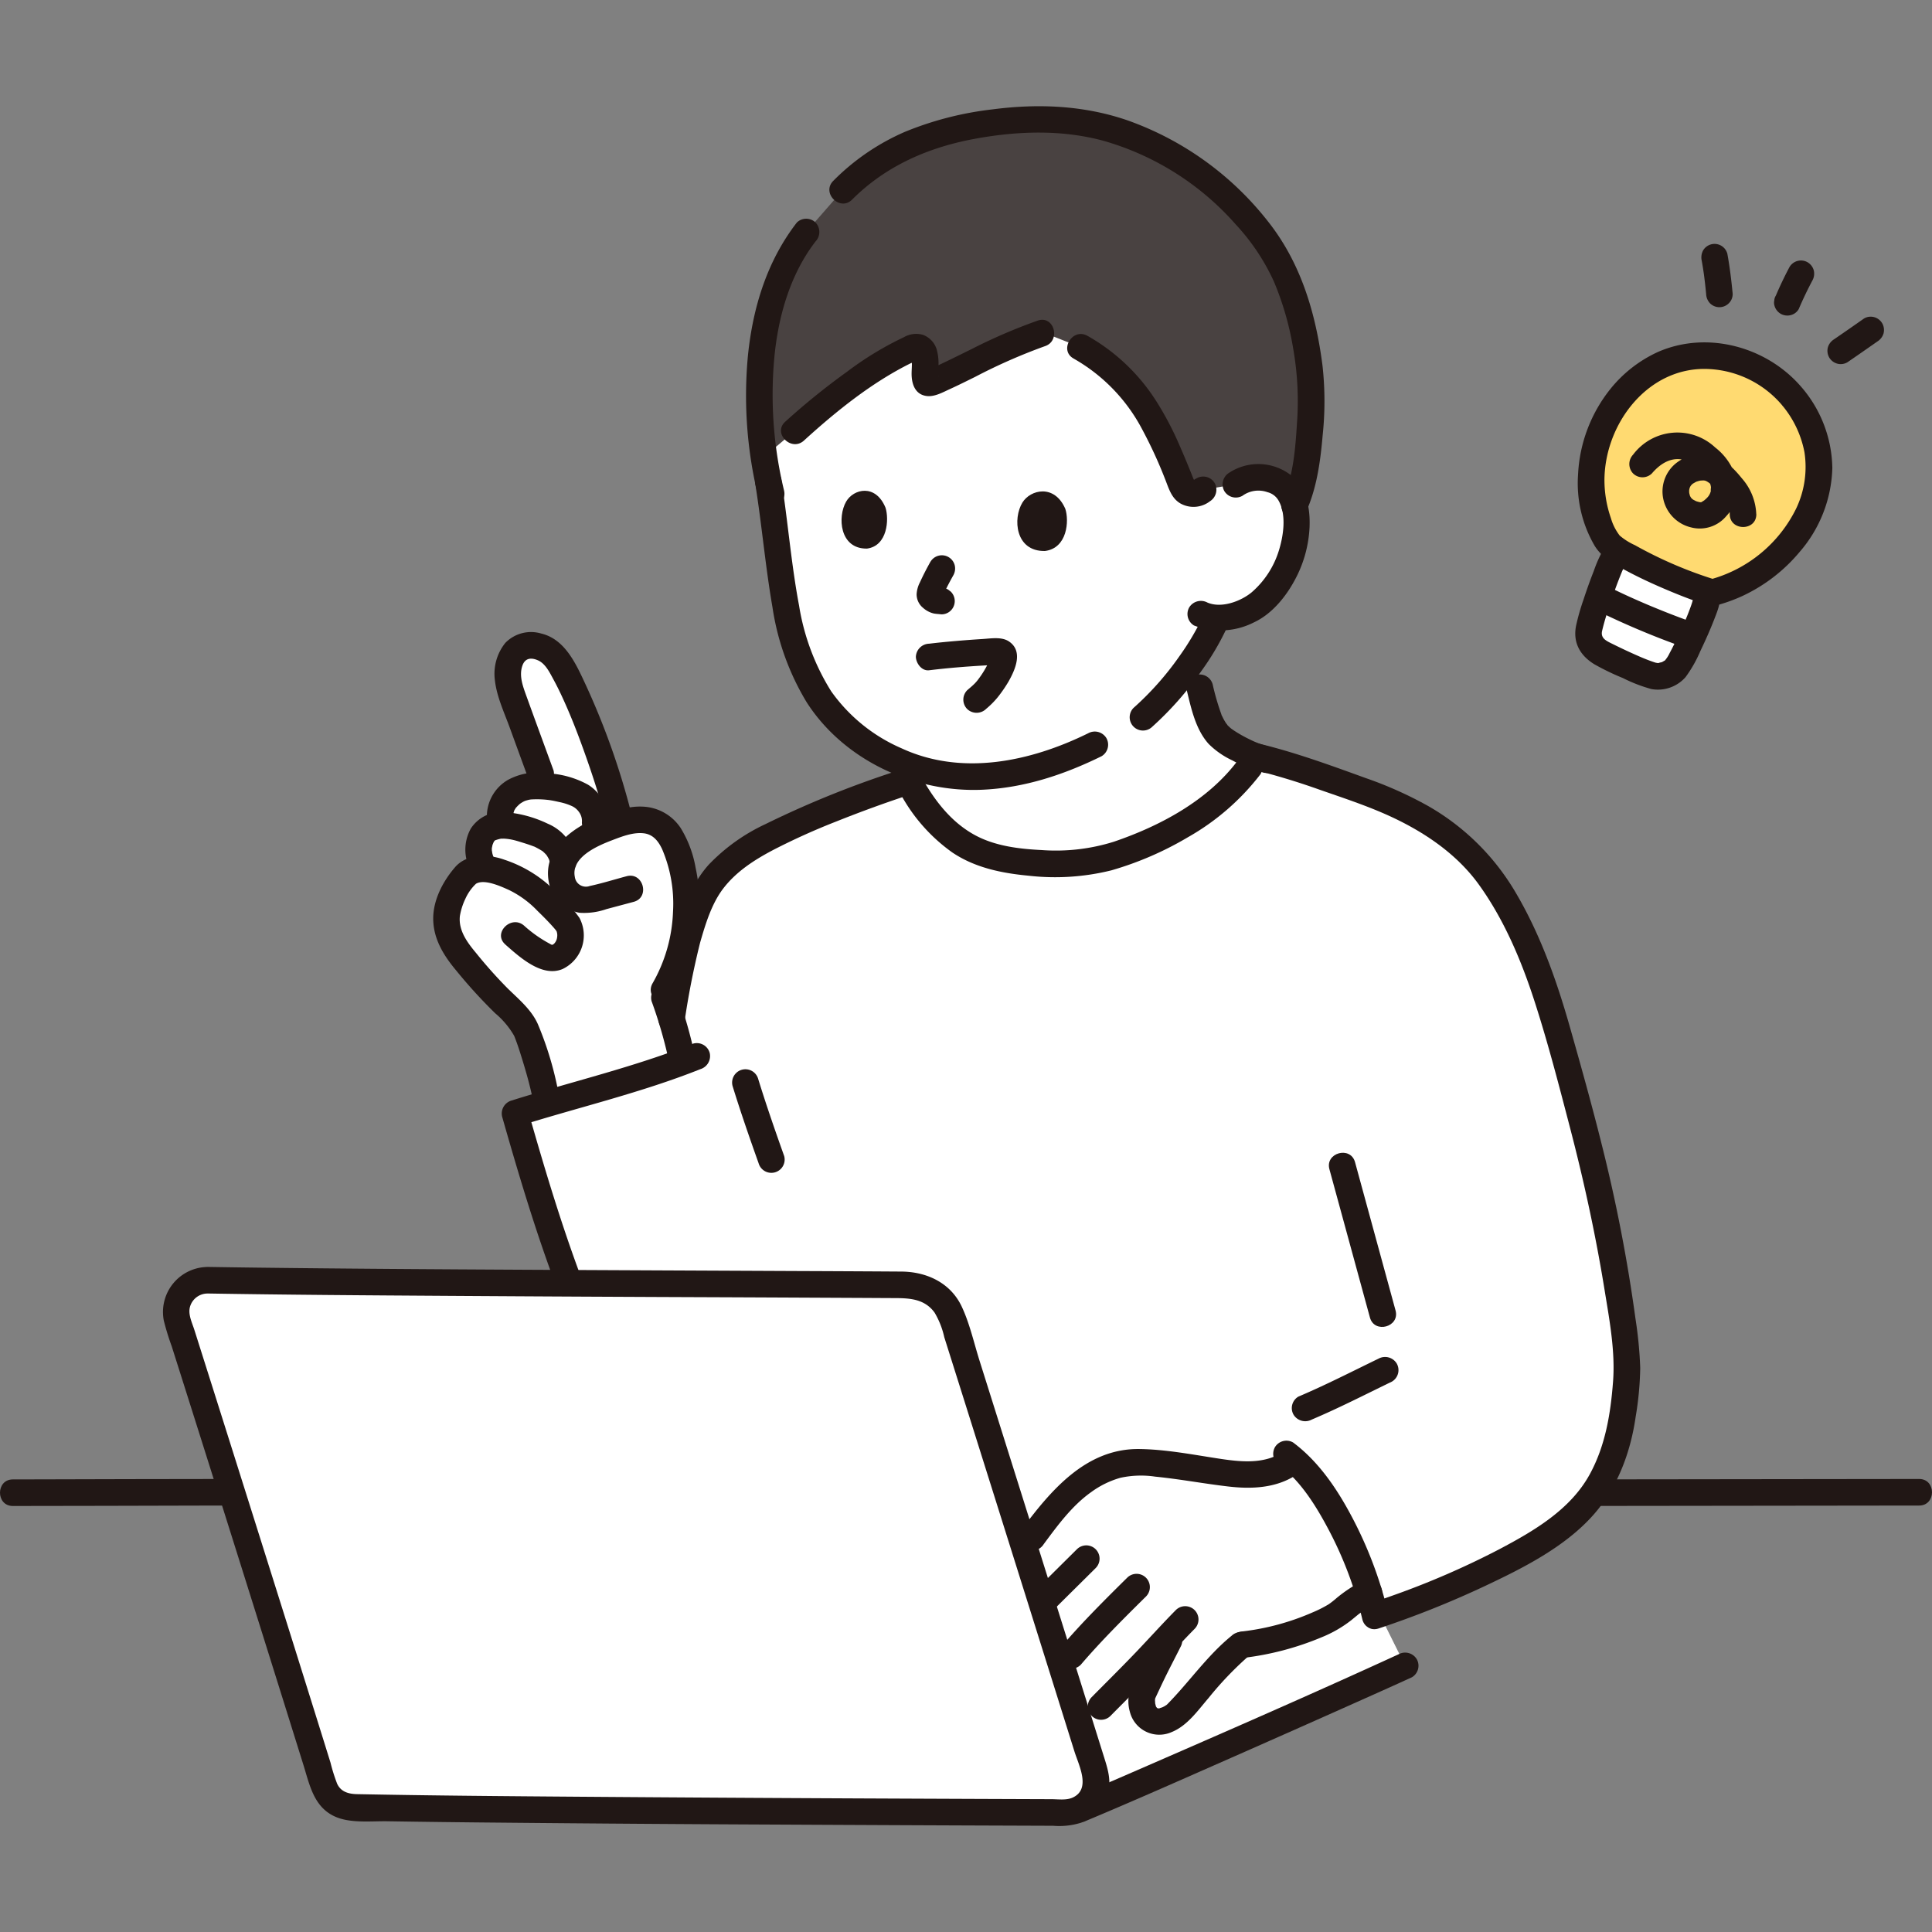 <!DOCTYPE svg PUBLIC "-//W3C//DTD SVG 1.1//EN" "http://www.w3.org/Graphics/SVG/1.1/DTD/svg11.dtd">
<!-- Uploaded to: SVG Repo, www.svgrepo.com, Transformed by: SVG Repo Mixer Tools -->
<svg width="800px" height="800px" viewBox="0 -19.19 349.005 349.005" xmlns="http://www.w3.org/2000/svg" fill="#000000">
<rect x="0" y="-19.19" width="349.005" height="349.005" fill="#808080" stroke="none"/>
<g id="SVGRepo_bgCarrier" stroke-width="0"/>
<g id="SVGRepo_tracerCarrier" stroke-linecap="round" stroke-linejoin="round"/>
<g id="SVGRepo_iconCarrier">
<defs>
<style>.a{fill:#ffffff;}.b{fill:#494241;}.c{fill:#211715;}.d{fill:#ffda71;}</style>
</defs>
<path class="a" d="M240.961,287.513c5.988-2.669,10.751-4.808,12.886-5.789l-6.566-13.208H187.612c3.9,12.434,7.607,24.246,10.154,32.394a5.635,5.635,0,0,1-2.583,6.581l.039.066c7.394-3.085,24.914-10.792,39.1-17.089C236.643,289.436,238.876,288.443,240.961,287.513Z"/>
<path class="a" d="M241.791,255.388a40.347,40.347,0,0,0-8.05-10.824c-4.34,3.67-10.413,2.656-15.836,1.792q-4.473-.714-8.981-1.174a25.069,25.069,0,0,0-4.749-.161,18.316,18.316,0,0,0-10.234,4.813,54.536,54.536,0,0,0-7.476,8.712l-1.459,1.649c3.663,11.676,7.337,23.393,10.256,32.713,1.943-2.044,3.631-3.814,3.631-3.814l3.471-3.509,2.763-2.793c2.711-2.741,4.5-4.763,6.787-7.175-1.879,3.871-2.915,5.543-5.443,11.069-.464,1.015-.278,3.5,1,4.492,1.953,1.5,4.485-.183,5.1-.827,4.328-4.51,7.477-9.069,11.669-12.41a46.17,46.17,0,0,0,16.807-5.146c.667-.363,2.684-2.15,3.311-2.579a22.2,22.2,0,0,1,2.915-1.7A73.351,73.351,0,0,0,241.791,255.388Z"/>
<path class="a" d="M204.078,134.375q-1.48.559-2.947,1.041c-5.941,1.954-14.766,1.687-20.766.354-7.965-1.77-12.71-7.35-16.232-13.855-8.032,2.614-22.069,7.872-29.058,12.3a23.859,23.859,0,0,0-7.22,6.94,48.735,48.735,0,0,0-4.17,11.17c-.82,4.08-1.6,8.3-2.37,12.61l-1.241,8.774c-8.748,2.9-21.419,6.448-27.042,8.221,2.838,9.961,6.077,20.836,9.8,30.691,24.535.125,48.352.207,60.89.291a8.787,8.787,0,0,1,8.328,6.14c3.04,9.613,8.012,25.412,12.994,41.274l1.424-1.783a54.536,54.536,0,0,1,7.476-8.712,18.316,18.316,0,0,1,10.234-4.813,25.069,25.069,0,0,1,4.749.161q4.506.461,8.981,1.174c5.423.864,11.5,1.878,15.836-1.792,6.483,5.736,12.275,17.915,14.668,28.1,8.389-2.778,23.806-8.778,33.389-15.945,6.766-5.059,8.583-10.25,10.25-15.166.966-2.852,1.737-9.915,1.847-12.878.143-3.833-1.514-14.817-2.514-20.039-2.222-12.25-4.028-20.472-10.8-44.139-3.417-11.929-8.889-22.986-14.017-28.362-5.706-5.982-12.237-9.48-20.011-12.29a190.245,190.245,0,0,0-19.595-6.355C221.979,125.511,212.942,131.016,204.078,134.375Z"/>
<path class="a" d="M121.865,155.707a30.524,30.524,0,0,0,.531-20.938c-.664-1.931-1.619-3.9-3.353-4.979-2.067-1.284-4.611-.971-7.014-.241l-.456-1.774c-1.793-6.971-6.152-19.353-9.623-25.622-1.069-1.931-2.028-3.466-3.86-4.265-1.67-.728-3.866-.7-5.01.63a6.788,6.788,0,0,0-1.258,5.38,18.044,18.044,0,0,0,.981,3.352q2.428,6.671,4.866,13.338l.855,2.265a16.588,16.588,0,0,0-2.6-.027,6.172,6.172,0,0,0-4.055,1.819c-1.362,1.321-2.2,3.373-.75,5.269a4.063,4.063,0,0,0-1.015.043c-1.8.36-2.8.76-3.458,2.875-.82,2.651,1.131,5.81,1.8,5.09-1.58-.207-3.416-.056-4.315.966a13.181,13.181,0,0,0-3.389,6.833c-.472,2.139.894,5.814,2.195,7.334a95.384,95.384,0,0,0,7.444,8.375,24.814,24.814,0,0,1,4.209,4.625c1.28,2.073,3.484,10.451,3.839,12.116l.426,2c7.436-2.2,17.943-5.244,24.449-7.566-.047-.227-.073-.359-.073-.359A94.141,94.141,0,0,0,119.69,160.1,28.953,28.953,0,0,0,121.865,155.707Z"/>
<path class="a" d="M226.383,117.268c.228.09.454.176.677.256-.85,1.145-1.426,1.923-1.426,1.923-5.784,7.812-15.483,13-24.5,15.969-5.941,1.954-14.766,1.687-20.766.354-7.384-1.641-12-6.556-15.445-12.445v-3.954a37.3,37.3,0,0,1-10.863-5.991c-7.634-5.912-11.144-15.464-12.6-26.091-.871-6.351-1.662-13.28-2.79-20.171-1.61-8.194,2.527-24.168,21.391-29.4,22.445-6.223,39.833-4.278,50.278,2.389,16.1,10.279,12.9,28.186,12.9,28.186a6.772,6.772,0,0,1,4.858-1.207,6.113,6.113,0,0,1,5.168,3.363c1.564,3.216.976,8.818-.582,12.181a17.715,17.715,0,0,1-6.484,8.061,13.022,13.022,0,0,1-6.394,1.65l-.372.931c-.768,1.72-2.614,4.743-2.614,4.743q-.573.9-1.167,1.781c.536,2.574,1.094,5.248,1.094,5.248,1.167,4.834,1.945,6.806,3.181,8.32C220.883,114.543,223.746,116.225,226.383,117.268Z"/>
<path class="b" d="M138.7,37.9c-.4,1.76-.724,3.564-.982,5.406a76.444,76.444,0,0,0,.31,20.031l5.5-4.64c5.437-4.973,14.961-12.4,21.512-15.141.768-.32,1.705.209,1.948,1.361.492,2.331-.675,5.564,1.134,5.015,3.2-.971,13.057-6.72,20.418-9.037,3.072,1.219,6.638,2.63,6.638,2.63a26.046,26.046,0,0,1,6.377,4.7c5.6,5.249,8.421,11.365,12.015,20.488a2.33,2.33,0,0,0,3.78.573l5.878-.991a6.772,6.772,0,0,1,4.858-1.207,6.113,6.113,0,0,1,5.168,3.363,7.834,7.834,0,0,1,.575,1.666c2.5-5.364,2.934-14.811,3.06-19.362a63.792,63.792,0,0,0-2.364-15.747c-2.4-8.276-5.217-12.937-11.792-19.678-14.3-13.967-29.321-15.7-39.34-14.812C170.247,3.69,160.434,6.89,152.223,15.177l-6.588,7.541A37.588,37.588,0,0,0,138.7,37.9Z"/>
<path class="c" d="M122.034,160.85a32.919,32.919,0,0,0,3.617-23.318,20.345,20.345,0,0,0-2.666-7.105,8.611,8.611,0,0,0-6.948-3.907c-2.709-.118-5.4.882-7.862,1.886-4.809,1.956-10.168,5.8-9.032,11.757a6.854,6.854,0,0,0,5.53,5.534,12.243,12.243,0,0,0,4.878-.661l4.927-1.315c2.982-.8,1.717-5.427-1.276-4.629-2.217.592-4.434,1.288-6.678,1.771a2.014,2.014,0,0,1-2.684-1.642c-.725-3.616,4.227-5.674,6.811-6.658,1.731-.659,3.694-1.427,5.584-1.23,1.709.177,2.67,1.384,3.366,2.854a25.079,25.079,0,0,1,1.971,11.413,27.966,27.966,0,0,1-3.682,12.827c-1.536,2.687,2.61,5.107,4.144,2.423Z"/>
<path class="c" d="M117.71,161.682a82.581,82.581,0,0,1,3.207,11.2,2.415,2.415,0,0,0,2.952,1.676,2.46,2.46,0,0,0,1.676-2.953,82.464,82.464,0,0,0-3.207-11.2,2.4,2.4,0,0,0-4.628,1.276Z"/>
<path class="c" d="M125.243,169.324c-10.65,4.243-21.927,6.86-32.849,10.295a2.441,2.441,0,0,0-1.676,2.952c2.969,10.415,6.064,20.81,9.892,30.947a2.468,2.468,0,0,0,2.952,1.676,2.418,2.418,0,0,0,1.677-2.952c-3.828-10.137-6.923-20.532-9.893-30.947l-1.676,2.952c10.922-3.434,22.2-6.052,32.849-10.3A2.474,2.474,0,0,0,128.2,171a2.417,2.417,0,0,0-2.953-1.676Z"/>
<path class="c" d="M99.983,119.95c-1.65-4.514-3.309-9.024-4.941-13.544-.613-1.7-1.3-3.551-.674-5.352.464-1.326,1.494-1.516,2.765-.979,1.384.584,2.135,2.176,2.811,3.41.719,1.314,1.368,2.667,1.983,4.033,1.47,3.261,2.74,6.614,3.93,9.987,1.267,3.59,2.445,7.221,3.4,10.908.775,2.988,5.406,1.721,4.629-1.276a134.778,134.778,0,0,0-8.234-22.956c-1.677-3.6-3.665-7.937-7.91-8.934a6.463,6.463,0,0,0-6.469,1.712A8.9,8.9,0,0,0,89.4,103.7c.333,2.955,1.674,5.786,2.685,8.558q1.635,4.485,3.274,8.968a2.463,2.463,0,0,0,2.952,1.676,2.419,2.419,0,0,0,1.676-2.952Z"/>
<path class="c" d="M91.268,151.418c2.6,2.282,6.637,6.014,10.364,4.44a6.739,6.739,0,0,0,3.041-9.241,29.834,29.834,0,0,0-5-5.436,23.109,23.109,0,0,0-8.574-5.074c-2.863-1.036-6.758-1.119-8.9,1.366-2.165,2.506-3.946,5.877-3.941,9.272.006,3.65,1.872,6.655,4.12,9.343a91.254,91.254,0,0,0,7.077,7.764,15.213,15.213,0,0,1,3.382,4c.06.119.112.244.165.365-.1-.24-.05-.117.016.053q.184.477.357.958c.243.682.467,1.371.684,2.061.779,2.474,1.513,4.987,2.064,7.522.657,3.017,5.285,1.741,4.629-1.276a60.766,60.766,0,0,0-3.6-11.74c-1.153-2.582-3.408-4.447-5.39-6.38a83.213,83.213,0,0,1-5.725-6.408c-1.489-1.788-3.257-4.023-2.961-6.719a11.57,11.57,0,0,1,.989-3.114,8.573,8.573,0,0,1,1.919-2.716c1.482-.893,4.358.4,5.964,1.127a17.947,17.947,0,0,1,5.14,3.765c.894.871,1.782,1.753,2.62,2.68.184.2.366.409.543.619q.285.354.069.071c.078.105.152.212.223.322a2.1,2.1,0,0,1,.1,1.061,1.957,1.957,0,0,1-.537,1.167c-.4.364-.441.2-.941-.059a23.222,23.222,0,0,1-4.489-3.185c-2.315-2.028-5.723,1.354-3.394,3.394Z"/>
<path class="c" d="M89.551,136.274a4.934,4.934,0,0,1-.3-.459c-.068-.121-.247-.57-.111-.2a6.321,6.321,0,0,1-.207-.67c-.016-.065-.1-.728-.072-.336a4.729,4.729,0,0,1,0-.762c-.032.36.093-.354.1-.378.023-.074.3-.711.062-.233.082-.166.174-.321.26-.484.273-.515-.241.446.022-.024a1.868,1.868,0,0,1,.166-.155c.137-.118.073-.068-.19.15a1.7,1.7,0,0,1,.393-.217c-.315.127-.385.158-.213.095.077-.028.154-.054.231-.077a6.271,6.271,0,0,1,1.052-.253c-.521.065.233.034.282.036.236.009.472.033.706.06.1.011.706.111.238.028.274.048.547.1.818.165.542.13,1.075.3,1.606.464.454.141.908.284,1.357.441.225.078.448.163.672.246.457.171-.175-.111.3.13.421.215.823.438,1.223.69.341.215-.015-.037.16.122s.342.319.5.491c.108.125.107.115,0-.033.071.094.137.191.2.29a5.879,5.879,0,0,1,.347.613c.073.152.069.14-.01-.034.042.11.079.221.111.334a6.618,6.618,0,0,1,.183.8,2.41,2.41,0,0,0,2.952,1.677,2.467,2.467,0,0,0,1.676-2.953,8.649,8.649,0,0,0-5.134-6.24,21.592,21.592,0,0,0-7.9-2.091,6.6,6.6,0,0,0-5.978,2.973,7.847,7.847,0,0,0,.36,8.216,2.457,2.457,0,0,0,3.284.861,2.428,2.428,0,0,0,.861-3.284Z"/>
<path class="c" d="M92.76,127.9l0-.263c-.031.164-.028.162.009,0,.013-.054.176-.528.069-.286a4.009,4.009,0,0,1,.26-.461c.154-.255.07-.119.19-.252a7.059,7.059,0,0,1,.73-.7c-.266.221-.04.03.117-.067.127-.078.252-.156.383-.228.111-.061.474-.219.177-.1a5.4,5.4,0,0,1,.607-.191,3.362,3.362,0,0,1,.915-.138,17.4,17.4,0,0,1,2.8.1c.456.048-.256-.043.169.02.206.03.41.065.614.1.407.078.812.166,1.216.258a10.474,10.474,0,0,1,2.281.725,3.18,3.18,0,0,1,1.3,1.084,2.717,2.717,0,0,1,.52,1.867,2.4,2.4,0,1,0,4.8,0,7.851,7.851,0,0,0-3.7-6.811,16.88,16.88,0,0,0-7.2-2.047,11.278,11.278,0,0,0-7.217,1.16A7.621,7.621,0,0,0,87.96,127.9a2.4,2.4,0,1,0,4.8,0Z"/>
<path class="a" d="M209.95,123.538h0C210,123.515,210,123.512,209.95,123.538Z"/>
<path class="c" d="M288.131,252.85q9.887,0,19.771-.024l31.024-.038q3.88-.006,7.761-.009c3.088,0,3.094-4.8,0-4.8q-10.14,0-20.28.024l-30.882.038q-3.7,0-7.394.009c-3.088,0-3.093,4.8,0,4.8Z"/>
<path class="c" d="M2.318,252.858c11.016,0,22.031-.047,33.046-.069q2.661-.006,5.323-.01c3.088,0,3.094-4.8,0-4.8-11.151,0-22.3.046-33.453.069q-2.459.006-4.916.01c-3.088,0-3.093,4.8,0,4.8Z"/>
<path class="c" d="M229.464,115.733a16.936,16.936,0,0,1-2.435-.776c-.121-.048-.648-.275-.119-.044-.232-.1-.464-.2-.694-.31-.4-.187-.8-.383-1.194-.589a23.027,23.027,0,0,1-2.149-1.264c-.174-.118-.343-.241-.515-.362-.434-.3.408.35.029.022-.232-.2-.455-.4-.666-.623-.163-.171-.28-.5.086.13-.068-.116-.164-.223-.241-.334-.142-.207-.274-.42-.4-.638-.135-.237-.259-.481-.375-.728-.032-.068-.169-.266-.157-.346q.232.557.087.2c-.034-.086-.069-.173-.1-.26a43.476,43.476,0,0,1-1.564-5.4,2.424,2.424,0,0,0-2.953-1.676,2.451,2.451,0,0,0-1.676,2.952c.791,3.264,1.59,6.919,3.9,9.5a15.114,15.114,0,0,0,4.272,2.978,23.789,23.789,0,0,0,5.589,2.2,2.4,2.4,0,0,0,1.276-4.629Z"/>
<path class="c" d="M162.848,124.537a31.118,31.118,0,0,0,9.192,10.273c4.1,2.756,8.909,3.734,13.748,4.189a42.234,42.234,0,0,0,14.984-.968,59.25,59.25,0,0,0,13.828-5.985,43.639,43.639,0,0,0,13.107-11.388,2.417,2.417,0,0,0-.861-3.284,2.459,2.459,0,0,0-3.284.861c-5.4,7.2-13.986,11.774-22.346,14.625a35,35,0,0,1-13.061,1.506c-4.075-.2-8.384-.717-12.02-2.688-4-2.169-6.863-5.7-9.143-9.564-1.568-2.659-5.719-.246-4.144,2.423Z"/>
<path class="c" d="M225.432,119.6a128.451,128.451,0,0,1,13.064,3.907c3.953,1.376,7.972,2.7,11.8,4.391,6.434,2.842,12.668,6.906,16.835,12.683,4.577,6.346,7.708,13.78,10.1,21.188,2.423,7.5,4.41,15.19,6.4,22.819,2.517,9.646,4.63,19.4,6.226,29.241.88,5.423,1.95,11.076,1.529,16.587-.444,5.8-1.386,11.566-4.211,16.726-3.494,6.381-10.066,10.216-16.307,13.515a149.389,149.389,0,0,1-19.324,8.39q-1.881.676-3.778,1.307c-2.917.969-1.667,5.606,1.276,4.628a172.969,172.969,0,0,0,19.134-7.633c6.929-3.261,14.513-7.073,19.666-12.889,4.323-4.878,6.695-11.238,7.617-17.623a58.4,58.4,0,0,0,.838-8.918,74.148,74.148,0,0,0-.855-8.884,288.111,288.111,0,0,0-6.118-31.559c-1.78-7.126-3.758-14.2-5.769-21.266-2.4-8.416-5.358-16.743-9.839-24.3a43.1,43.1,0,0,0-15.689-15.476,70.084,70.084,0,0,0-11.29-5.06c-4.431-1.605-8.86-3.225-13.37-4.6-2.2-.672-4.422-1.279-6.664-1.8-3.006-.7-4.288,3.927-1.276,4.628Z"/>
<path class="c" d="M236.969,237.245c4.926-2.089,9.661-4.524,14.473-6.855a2.413,2.413,0,0,0,.861-3.284,2.463,2.463,0,0,0-3.284-.861c-4.812,2.331-9.546,4.766-14.473,6.855a2.4,2.4,0,0,0-.861,3.284,2.478,2.478,0,0,0,3.284.861Z"/>
<path class="c" d="M123.629,165.576a144.367,144.367,0,0,1,2.84-14.476c.944-3.281,2.051-6.981,4.145-9.738,2.375-3.129,5.715-5.256,9.144-7.055a121.055,121.055,0,0,1,11.36-5.119q6.471-2.586,13.1-4.776c2.919-.964,1.669-5.6-1.276-4.628a177.615,177.615,0,0,0-24.7,9.913,34.053,34.053,0,0,0-10.229,7.329c-2.811,3.14-4.3,7.027-5.6,10.981-1.731,5.249-2.434,10.867-3.405,16.293a2.467,2.467,0,0,0,1.677,2.952,2.421,2.421,0,0,0,2.952-1.676Z"/>
<path class="c" d="M240.152,192.026l7.317,26.786c.813,2.976,5.445,1.713,4.629-1.276L244.78,190.75c-.813-2.976-5.445-1.713-4.628,1.276Z"/>
<path class="c" d="M231.607,243.186c-3.409,2.177-7.641,1.691-11.453,1.109-4.715-.72-9.536-1.661-14.317-1.727-9.748-.136-16.147,7.637-21.445,14.767a2.416,2.416,0,0,0,.861,3.283,2.457,2.457,0,0,0,3.284-.861c2.5-3.367,5.095-6.93,8.553-9.387a16.561,16.561,0,0,1,5.311-2.607,17.514,17.514,0,0,1,6.286-.205c4.453.442,8.844,1.278,13.286,1.789,4.128.475,8.457.282,12.057-2.016,2.6-1.657.191-5.814-2.423-4.145Z"/>
<path class="c" d="M194.549,260.661l-7.34,7.277a2.4,2.4,0,0,0,3.394,3.394l7.34-7.277a2.4,2.4,0,0,0-3.394-3.394Z"/>
<path class="c" d="M195.228,281.544c3.7-4.326,7.756-8.348,11.8-12.348a2.4,2.4,0,0,0-3.394-3.394c-4.048,4-8.1,8.022-11.8,12.347a2.4,2.4,0,0,0,3.394,3.395Z"/>
<path class="c" d="M200.59,290.791c2.726-2.756,5.486-5.482,8.161-8.287,2.363-2.479,4.654-5.024,7.06-7.462a2.4,2.4,0,0,0-3.394-3.394c-2.407,2.438-4.7,4.983-7.06,7.462-2.675,2.805-5.435,5.531-8.161,8.287a2.4,2.4,0,0,0,3.394,3.394Z"/>
<path class="c" d="M224.505,280.309a52.413,52.413,0,0,0,14.246-3.739,22.1,22.1,0,0,0,5.34-3.072c.33-.267.656-.538.983-.806q.242-.2.484-.393c.309-.246-.269.19-.039.031a25.764,25.764,0,0,1,2.99-1.752,2.4,2.4,0,0,0-2.422-4.144,24.915,24.915,0,0,0-4.619,3.038,16.934,16.934,0,0,1-1.429,1.129,22.087,22.087,0,0,1-2.929,1.481,44.384,44.384,0,0,1-12.605,3.427,2.478,2.478,0,0,0-2.4,2.4,2.415,2.415,0,0,0,2.4,2.4Z"/>
<path class="c" d="M231.17,245.533c3.867,2.885,6.682,7.51,8.922,11.766a68.468,68.468,0,0,1,6,16c.716,3,5.345,1.732,4.628-1.276a73.491,73.491,0,0,0-6.673-17.505c-2.641-4.942-5.923-9.752-10.457-13.134a2.415,2.415,0,0,0-3.284.861,2.457,2.457,0,0,0,.861,3.283Z"/>
<path class="c" d="M209.122,275.866c-.981,1.958-2,3.9-2.96,5.866a40.545,40.545,0,0,0-2.032,4.384,6.955,6.955,0,0,0-.033,3.9,5.48,5.48,0,0,0,7.5,3.708c2.884-1.146,4.785-3.929,6.747-6.209a61.246,61.246,0,0,1,7.526-7.816,2.416,2.416,0,0,0,0-3.394,2.456,2.456,0,0,0-3.394,0c-4.423,3.6-7.649,8.356-11.631,12.39-.062.063-.4.326-.136.131.288-.209-.312.184-.379.222-.113.064-.571.27-.219.133-.141.055-.713.219-.584.2a.585.585,0,0,1-.609-.11c.233.137-.134-.228.081.1a3.576,3.576,0,0,1-.211-.371c.112.221.045.153,0-.038-.05-.217-.116-.428-.153-.648.078.455.016-.172.008-.325,0-.1.02-.2.011-.3.005.053-.119.4-.026.178.032-.074.031-.171.057-.248.12-.352-.109.215.075-.177.532-1.13,1.055-2.264,1.6-3.386.942-1.932,1.943-3.834,2.906-5.756a2.459,2.459,0,0,0-.861-3.283,2.423,2.423,0,0,0-3.284.861Z"/>
<path class="c" d="M208.154,112.089a58.739,58.739,0,0,0,8.86-10.052,47.8,47.8,0,0,0,4.487-7.551,2.47,2.47,0,0,0-.861-3.283,2.418,2.418,0,0,0-3.283.861,47.523,47.523,0,0,1-4.327,7.32,53.569,53.569,0,0,1-8.27,9.311,2.4,2.4,0,0,0,3.394,3.394Z"/>
<path class="c" d="M143.938,21.021c-5.38,6.954-7.931,15.3-8.822,23.969A76.9,76.9,0,0,0,137,70.671c.728,3,5.358,1.73,4.628-1.276a73.585,73.585,0,0,1-1.776-23.7c.667-7.489,2.825-15.26,7.484-21.281a2.481,2.481,0,0,0,0-3.394,2.417,2.417,0,0,0-3.4,0Z"/>
<path class="c" d="M235.909,73.33c1.973-4.356,2.616-9.181,3.025-13.906a58.612,58.612,0,0,0-.023-12.5c-1.187-9.362-3.842-18.463-9.744-25.97A56.019,56.019,0,0,0,203.59,2.519C195.709-.171,187.511-.5,179.314.565a59.36,59.36,0,0,0-15.862,4.068,41.339,41.339,0,0,0-12.926,8.847c-2.187,2.187,1.206,5.582,3.394,3.394,6.2-6.2,13.988-9.532,22.537-11.057,7.539-1.344,15.189-1.586,22.574.343A50.089,50.089,0,0,1,223.2,21.321a38.781,38.781,0,0,1,6.919,10.335,53.763,53.763,0,0,1,3.515,12.276,54.765,54.765,0,0,1,.662,13.262c-.285,4.523-.644,9.537-2.536,13.713a2.472,2.472,0,0,0,.861,3.284,2.42,2.42,0,0,0,3.284-.861Z"/>
<path class="c" d="M196.572,113.272c-10.385,5.107-22.775,7.781-33.719,2.712a30.312,30.312,0,0,1-12.7-10.29,41.459,41.459,0,0,1-5.8-15.457c-1.436-7.609-2.036-15.381-3.247-23.03a2.417,2.417,0,0,0-2.952-1.677,2.46,2.46,0,0,0-1.677,2.953c1.16,7.325,1.8,14.738,3.069,22.044a46.32,46.32,0,0,0,6.169,17.136c6.731,10.5,19.506,16.376,31.811,15.805,7.581-.352,14.7-2.724,21.47-6.052a2.423,2.423,0,0,0,.861-3.283,2.45,2.45,0,0,0-3.284-.861Z"/>
<path class="c" d="M224.446,70.369a4.893,4.893,0,0,1,4.524-.646,3.194,3.194,0,0,1,2.071,1.657c1.363,2.523.8,6.283-.035,8.933a16.341,16.341,0,0,1-4.867,7.468c-1.918,1.609-5.446,2.977-8.022,1.878a2.481,2.481,0,0,0-3.284.861,2.416,2.416,0,0,0,.861,3.283,13.289,13.289,0,0,0,10.838-.573c3.121-1.45,5.6-4.428,7.228-7.391a22.121,22.121,0,0,0,2.8-9.722c.143-3.1-.4-6.573-2.664-8.872a9.616,9.616,0,0,0-11.874-1.021,2.467,2.467,0,0,0-.861,3.284,2.422,2.422,0,0,0,3.284.861Z"/>
<path class="c" d="M192.441,72.727c.712,2.139.393,7.1-3.679,7.619-5.4.089-5.818-5.9-4.066-8.754C186.13,69.252,190.48,68.194,192.441,72.727Z"/>
<path class="c" d="M159.966,72.528c.659,2.077.379,6.894-3.355,7.382-4.949.072-5.354-5.735-3.754-8.5C154.167,69.14,158.154,68.125,159.966,72.528Z"/>
<path class="c" d="M168.066,82.307c-.674,1.206-1.31,2.434-1.882,3.691a5.267,5.267,0,0,0-.6,2.136,3.132,3.132,0,0,0,1.151,2.47,4.42,4.42,0,0,0,1.931,1.026c.47.092.934.1,1.4.16a2.388,2.388,0,0,0,1.7-.7,2.4,2.4,0,0,0,0-3.394l-.485-.375a2.4,2.4,0,0,0-1.212-.328c-.211-.025-.424-.027-.635-.053l.638.086a2.239,2.239,0,0,1-.545-.151l.574.242a2.583,2.583,0,0,1-.458-.279l.486.375a2.758,2.758,0,0,1-.3-.273l.376.485a.63.63,0,0,1-.081-.128l.242.573a1.057,1.057,0,0,1-.061-.215l.085.638a1.528,1.528,0,0,1,.008-.317l-.085.638a2.8,2.8,0,0,1,.175-.572l-.242.573c.578-1.329,1.261-2.617,1.968-3.882a2.5,2.5,0,0,0,.242-1.849,2.4,2.4,0,0,0-4.387-.574Z"/>
<path class="c" d="M193.973,45.6a31.561,31.561,0,0,1,12.363,12.785,80.965,80.965,0,0,1,4.11,8.917c.672,1.667,1.125,3.474,2.778,4.447a4.854,4.854,0,0,0,5.345-.386,2.474,2.474,0,0,0,.861-3.284,2.418,2.418,0,0,0-3.284-.861c-.028.021-.713.341-.453.421.15.046-.051-.194-.131-.394-.164-.406-.324-.813-.488-1.219-.641-1.59-1.3-3.174-1.991-4.743a56.71,56.71,0,0,0-4.017-7.7A35.227,35.227,0,0,0,196.4,41.452c-2.722-1.46-5.149,2.682-2.423,4.145Z"/>
<path class="c" d="M145.232,60.393c5.819-5.3,12.266-10.5,19.355-14a9.59,9.59,0,0,0,1.127-.53c.6-.411-.239.038-.512-.039l-.534-.37.013.1a4.561,4.561,0,0,0,.048.962c0,.523-.038,1.045-.052,1.567-.052,1.906.522,3.989,2.725,4.265,1.427.18,2.935-.683,4.191-1.255,1.538-.7,3.05-1.459,4.566-2.206a101.08,101.08,0,0,1,12.608-5.544c2.917-.971,1.667-5.608-1.276-4.629a98.077,98.077,0,0,0-11.973,5.154c-1.706.833-3.4,1.686-5.116,2.5-.627.3-1.257.6-1.894.873-.448.194-.12.049-.027.011-.12.048-.24.1-.362.143a3.3,3.3,0,0,0-.331.121c-.074.026-.149.051-.225.074q-1.23.358,1.925,1.282c-.125-.013.062-.509-.012.012a4.5,4.5,0,0,0-.006-.52c0-.4.031-.8.044-1.2a9.457,9.457,0,0,0-.31-3.246,4.084,4.084,0,0,0-2.47-2.62,4.424,4.424,0,0,0-3.443.421,58.8,58.8,0,0,0-10.31,6.265A126.183,126.183,0,0,0,141.838,57c-2.288,2.086,1.115,5.472,3.394,3.394Z"/>
<path class="c" d="M178.107,108.89a15.324,15.324,0,0,0,2.077-2.069,24.375,24.375,0,0,0,1.986-2.869c1.236-2.17,2.722-5.527.071-7.282-1.315-.87-3.245-.517-4.742-.427-1.6.1-3.2.219-4.8.357-1.619.14-3.238.292-4.852.49a2.463,2.463,0,0,0-2.4,2.4c.053,1.17,1.066,2.564,2.4,2.4,3.318-.407,6.661-.677,10-.867.7-.04,1.4-.076,2.1-.094a1.57,1.57,0,0,0,.423-.009,1.388,1.388,0,0,1-1.186-.714q0-1.814-.168-1.059c-.1.264-.153.553-.245.821q-.081.233-.171.461.1-.233,0,0a16.96,16.96,0,0,1-1.8,2.988c-.074.1-.149.2-.225.3.12-.155.092-.119-.086.107-.16.189-.321.372-.5.546-.4.4-.846.754-1.271,1.129a2.415,2.415,0,0,0,0,3.394,2.458,2.458,0,0,0,3.394,0Z"/>
<path class="c" d="M195.86,309.872c7.83-3.27,15.592-6.7,23.358-10.121q13.451-5.918,26.866-11.912c3-1.339,5.993-2.674,8.974-4.043a2.418,2.418,0,0,0,.861-3.283,2.455,2.455,0,0,0-3.283-.861c-15.65,7.186-31.447,14.072-47.236,20.944q-3.173,1.381-6.351,2.749-1.328.57-2.658,1.136c-.2.084-1.359.575-.761.323l-1.046.439a2.48,2.48,0,0,0-1.676,2.952,2.415,2.415,0,0,0,2.952,1.677Z"/>
<path class="a" d="M37.551,212.075c30.788.512,101.072.672,126.168.84a8.787,8.787,0,0,1,8.328,6.14c5.972,18.886,19.4,61.641,25.719,81.855a5.633,5.633,0,0,1-5.4,7.317c-27.195-.1-100.463-.36-128.632-.93a5.621,5.621,0,0,1-5.264-3.963C52.916,285.37,38.652,240.1,32.08,219.423A5.639,5.639,0,0,1,37.551,212.075Z"/>
<path class="c" d="M37.551,214.475c14.38.238,28.762.331,43.143.423q25.2.164,50.4.257,10.6.047,21.2.1,4.14.02,8.28.044c3.068.018,6.221-.167,8.25,2.621a14.961,14.961,0,0,1,1.752,4.443q.708,2.239,1.414,4.479,1.686,5.345,3.369,10.692,3.911,12.424,7.813,24.851,3.846,12.245,7.685,24.491,1.62,5.164,3.236,10.329c.776,2.481,3.053,6.784-.324,8.328-1.138.52-2.6.294-3.829.289l-3.975-.014-9.171-.034q-10.962-.042-21.926-.092-24.94-.115-49.881-.3c-13.491-.1-26.983-.206-40.472-.469-1.5-.029-2.927-.386-3.616-1.89a31.941,31.941,0,0,1-1.2-3.821q-1.446-4.653-2.9-9.3-3.63-11.616-7.285-23.226-7.175-22.82-14.4-45.621c-.421-1.327-1.2-2.86-.773-4.241a3.289,3.289,0,0,1,3.211-2.334c3.086-.04,3.095-4.84,0-4.8a8.135,8.135,0,0,0-7.955,9.717,46.917,46.917,0,0,0,1.424,4.621q.786,2.478,1.571,4.956,3.755,11.855,7.491,23.714,7.405,23.495,14.747,47.008c1.1,3.547,1.849,7.463,5.562,9.211,2.807,1.321,6.541.858,9.591.905q10.267.162,20.537.249,25.368.246,50.736.355,22.467.117,44.935.194l4.052.015a13.22,13.22,0,0,0,5.08-.562,8.142,8.142,0,0,0,4.779-5.2c.652-2.148.116-4.154-.528-6.212q-3.467-11.084-6.945-22.163-7.822-24.933-15.674-49.858c-1.014-3.215-1.781-6.721-3.215-9.776-2.032-4.33-6.346-6.314-10.931-6.343q-8.968-.058-17.936-.093-24.9-.112-49.8-.233C78.886,210.1,62.694,210,46.5,209.8q-4.476-.054-8.952-.127C34.461,209.624,34.46,214.424,37.551,214.475Z"/>
<path class="c" d="M132.339,177.006c1.442,4.673,3.047,9.3,4.69,13.909a2.4,2.4,0,0,0,4.628-1.276c-1.642-4.606-3.248-9.236-4.689-13.909a2.4,2.4,0,0,0-4.629,1.276Z"/>
<path class="a" d="M287.294,96.946a3.312,3.312,0,0,1-.273-2.455,72.354,72.354,0,0,1,4.662-13.172s.3-.406.7-.964a86.945,86.945,0,0,0,15.943,7.207c-.051.687-.084,1.2-.084,1.2.372.988-3.126,8.708-4.9,11.847a6.118,6.118,0,0,1-1.172,1.487,5.394,5.394,0,0,1-3.194.879,62.378,62.378,0,0,1-8.94-3.792,6.873,6.873,0,0,1-2.675-2.108C287.34,97.03,287.317,96.988,287.294,96.946Z"/>
<path class="d" d="M323.834,52.572c.409.5.811,1.032,1.2,1.608a19.1,19.1,0,0,1,1.453,19.826,23.852,23.852,0,0,1-5.769,7.568,27.082,27.082,0,0,1-5.872,4.192,25.785,25.785,0,0,1-5.532,2.1,83.412,83.412,0,0,1-18.048-8.221c-2.924-2.951-4.122-9.745-3.778-13.384a26.88,26.88,0,0,1,1.7-7.787,22.828,22.828,0,0,1,4.879-7.33A19.588,19.588,0,0,1,304.2,45.38,22.559,22.559,0,0,1,316.764,47,20.552,20.552,0,0,1,323.834,52.572Z"/>
<path class="c" d="M322.137,54.269a18.567,18.567,0,0,1,3.829,8.239,17.464,17.464,0,0,1-1.472,10.111,24.464,24.464,0,0,1-15.82,12.937h1.276a75.49,75.49,0,0,1-14.614-6.266,11.6,11.6,0,0,1-2.738-1.724,9.425,9.425,0,0,1-1.6-3.166,21.046,21.046,0,0,1-1.163-7.093c.177-10.3,8.179-20.512,19.082-19.82a18.475,18.475,0,0,1,13.224,6.782,2.419,2.419,0,0,0,3.394,0,2.451,2.451,0,0,0,0-3.394c-6.2-7.374-17.014-10.409-25.985-6.509a23.564,23.564,0,0,0-8.65,6.721,26.73,26.73,0,0,0-5.831,15.427,22.4,22.4,0,0,0,3.049,12.979c1.409,2.193,3.575,3.3,5.821,4.5,2.308,1.227,4.682,2.32,7.088,3.338,2.124.9,4.269,1.752,6.458,2.479a4.769,4.769,0,0,0,3.078.215,29.452,29.452,0,0,0,4.243-1.576A29.884,29.884,0,0,0,325.1,80.508a24.106,24.106,0,0,0,5.9-15.166,22.917,22.917,0,0,0-5.461-14.467,2.415,2.415,0,0,0-3.394,0A2.457,2.457,0,0,0,322.137,54.269Z"/>
<path class="c" d="M289.408,91.572a147.008,147.008,0,0,0,14.546,6.075,2.414,2.414,0,0,0,2.952-1.676,2.461,2.461,0,0,0-1.676-2.952c-2.305-.824-4.583-1.719-6.843-2.657q-.224-.091-.447-.186c-.038-.015-.447-.188-.271-.113s-.233-.1-.27-.116l-.444-.19q-.877-.378-1.751-.766-1.7-.756-3.373-1.564a2.4,2.4,0,1,0-2.423,4.145Z"/>
<path class="c" d="M289.611,80.108a24.163,24.163,0,0,0-1.692,3.819q-1.01,2.569-1.867,5.2a40.263,40.263,0,0,0-1.346,4.73c-.6,3.051.738,5.386,3.329,6.963a44.665,44.665,0,0,0,5.139,2.48,27.63,27.63,0,0,0,5.168,1.991,6.657,6.657,0,0,0,6.146-2.164,23.041,23.041,0,0,0,2.642-4.644c.939-1.958,1.828-3.95,2.608-5.977.5-1.311,1.219-2.955.822-4.38-.829-2.971-5.461-1.709-4.629,1.276a1.835,1.835,0,0,1-.011-.718,3.262,3.262,0,0,0-.127.546c-.152.568-.354,1.124-.56,1.674-.547,1.463-.986,2.446-1.663,3.913-.619,1.342-1.263,2.675-1.963,3.977a5.8,5.8,0,0,1-1.024,1.52c.446-.424-.163.027-.4.119a4.458,4.458,0,0,0-.7.185c.3-.01-.268-.061-.4-.1-.29-.086-.576-.187-.86-.289-.732-.265-1.4-.538-2.06-.825q-2.382-1.037-4.712-2.193c-1.229-.611-2.365-1.049-2.033-2.462s.764-2.824,1.218-4.213q.84-2.573,1.819-5.1.217-.561.445-1.116c.055-.136.111-.271.168-.406-.208.49.045-.1.072-.156a11.44,11.44,0,0,1,.615-1.228c1.618-2.642-2.532-5.056-4.145-2.423Z"/>
<path class="c" d="M336.723,38.347q-2.7,1.9-5.424,3.765a2.565,2.565,0,0,0-1.1,1.434,2.458,2.458,0,0,0,.242,1.85,2.43,2.43,0,0,0,1.435,1.1,2.388,2.388,0,0,0,1.849-.242q2.722-1.867,5.424-3.765a2.579,2.579,0,0,0,1.1-1.435,2.452,2.452,0,0,0-.242-1.849,2.417,2.417,0,0,0-1.434-1.1,2.368,2.368,0,0,0-1.85.242Z"/>
<path class="c" d="M324.94,36.625Q326.059,34,327.4,31.479a2.53,2.53,0,0,0,.242-1.849,2.454,2.454,0,0,0-1.1-1.435,2.4,2.4,0,0,0-3.284.861q-1.338,2.52-2.459,5.147a1.794,1.794,0,0,0-.285.892,1.823,1.823,0,0,0,.043.957,2.449,2.449,0,0,0,1.1,1.434,2.42,2.42,0,0,0,1.85.242,2.306,2.306,0,0,0,1.434-1.1Z"/>
<path class="c" d="M313,33.9c-.234-2.431-.526-4.865-.967-7.268a2.411,2.411,0,0,0-1.1-1.434,2.4,2.4,0,0,0-3.283.861,2.694,2.694,0,0,0-.242,1.849c.176.96.323,1.924.454,2.891l-.086-.638c.167,1.243.307,2.49.427,3.739a2.589,2.589,0,0,0,.7,1.7,2.4,2.4,0,0,0,3.394,0,2.338,2.338,0,0,0,.7-1.7Z"/>
<path class="c" d="M317.26,73.7a10.367,10.367,0,0,0-2.6-6.479c-1.5-1.857-3.472-3.88-5.918-4.293a7.674,7.674,0,0,0-6.13,1.685,6.56,6.56,0,0,0-2.019,6.848,6.719,6.719,0,0,0,4.888,4.619,6.231,6.231,0,0,0,6.351-2.025,7.315,7.315,0,0,0,1.8-6.883,10.94,10.94,0,0,0-3.793-5.53,10,10,0,0,0-14.831,1.3,2.463,2.463,0,0,0,0,3.394,2.421,2.421,0,0,0,3.394,0c1.83-2.153,4.2-3.345,6.793-2.061a8.519,8.519,0,0,1,2.93,2.427,4.771,4.771,0,0,1,.81,1.5c.036.12.068.241.1.363.013.056.083.555.059.292-.016-.19-.109.929-.017.522a2.536,2.536,0,0,1-.635,1.278,4.435,4.435,0,0,1-.347.339s-.325.274-.139.132c-.145.111-.306.2-.456.3l-.232.129c.155-.053.157-.056.009-.01-.309.138.327.038-.015-.007-.266-.034-.032.017.019.023a4.686,4.686,0,0,1-1.023-.268c.267.1-.373-.193-.518-.3.262.19-.051-.061-.083-.084l-.165-.169q.156.234.019.028a3.466,3.466,0,0,1-.232-.4c-.17-.335.075.3-.019-.077-.039-.155-.085-.308-.116-.466-.076-.393.007.31,0-.106a1.731,1.731,0,0,1,.331-1.224,4.12,4.12,0,0,1,.405-.388c-.08.074-.421.254-.049.055.211-.113.41-.242.625-.348.329-.162-.326.1.041-.01.148-.044.294-.091.443-.133.057-.016.534-.1.265-.066s.352,0,.409-.007a1.387,1.387,0,0,1,.577.1,3.486,3.486,0,0,1,.7.463,17.258,17.258,0,0,1,2.008,1.993,8.046,8.046,0,0,1,1.252,1.93c.176.386-.08-.251.053.142.067.2.13.4.181.606a4.372,4.372,0,0,1,.1.492c-.049-.4-.015.322-.014.366.019,3.088,4.819,3.094,4.8,0Z"/>
</g>
</svg>
